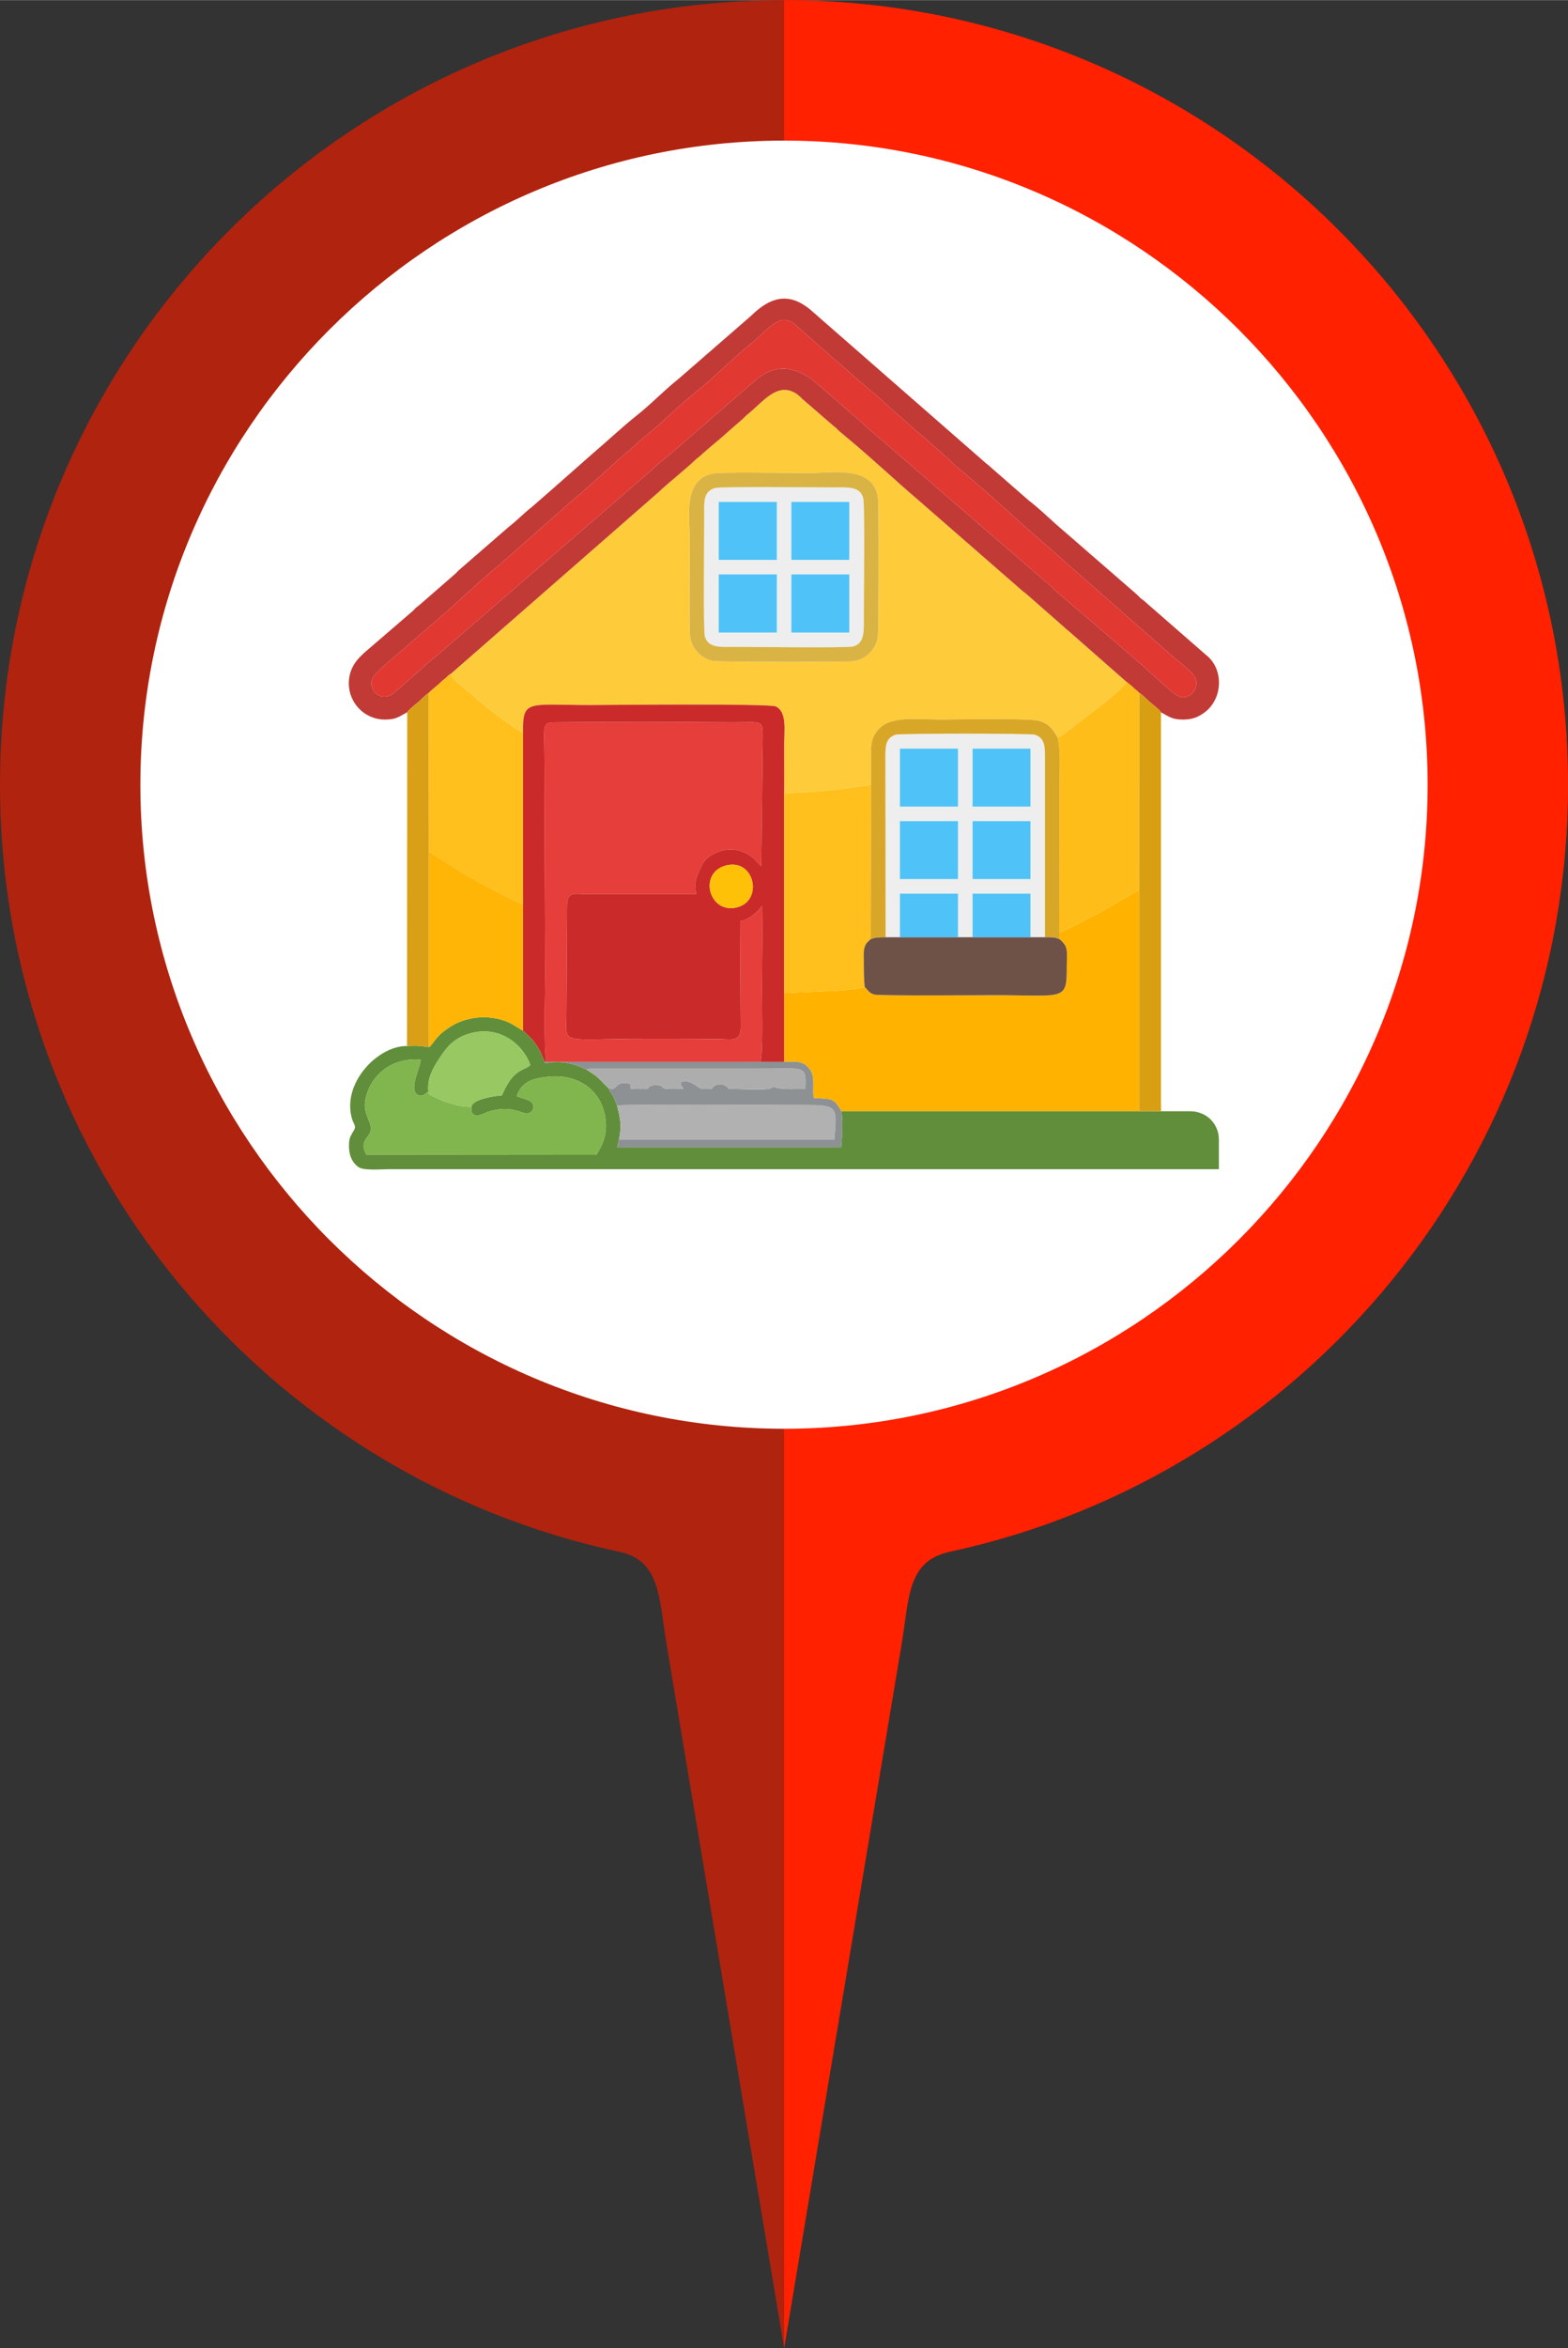 <?xml version="1.0" encoding="UTF-8"?>
<!DOCTYPE svg PUBLIC "-//W3C//DTD SVG 1.1//EN" "http://www.w3.org/Graphics/SVG/1.1/DTD/svg11.dtd">
<!-- Creator: CorelDRAW 2017 -->
<svg xmlns="http://www.w3.org/2000/svg" xml:space="preserve" width="145px" height="217px" version="1.1" style="shape-rendering:geometricPrecision; text-rendering:geometricPrecision; image-rendering:optimizeQuality; fill-rule:evenodd; clip-rule:evenodd"
viewBox="0 0 73.39 109.82"
 xmlns:xlink="http://www.w3.org/1999/xlink">
 <rect x="0" y="0" width="73.39" height="109.82" fill="#333333" stroke="none"/>
 <defs>
  <style type="text/css">
   <![CDATA[
    .fil24 {fill:#4FC3F7}
    .fil8 {fill:#618E3A}
    .fil15 {fill:#6E5147}
    .fil12 {fill:#81B54E}
    .fil21 {fill:#8D9193}
    .fil22 {fill:#97C861}
    .fil23 {fill:#ADADAD}
    .fil0 {fill:#B0230E}
    .fil19 {fill:#B1B1B1}
    .fil4 {fill:#C13A35}
    .fil7 {fill:#CB2A2A}
    .fil17 {fill:#D99F13}
    .fil20 {fill:#D9A017}
    .fil18 {fill:#D9A728}
    .fil16 {fill:#D9B344}
    .fil9 {fill:#E23832}
    .fil6 {fill:#E63E3A}
    .fil13 {fill:#EEEEEE}
    .fil3 {fill:#FECC3B}
    .fil1 {fill:#FF2100}
    .fil5 {fill:#FFB300}
    .fil14 {fill:#FFB505}
    .fil11 {fill:#FFBD19}
    .fil10 {fill:#FFBF1C}
    .fil25 {fill:#FFC107}
    .fil2 {fill:white}
   ]]>
  </style>
 </defs>
 <g id="Capa_x0020_1">
  <path class="fil0" d="M36.7 0c-20.27,0 -36.7,16.43 -36.7,36.7 0,17.63 12.44,32.35 29.01,35.88 1.93,0.41 1.84,2.26 2.19,4.33l5.5 32.91 5.5 -32.94c0.36,-2.16 0.25,-3.88 2.26,-4.31 16.54,-3.57 28.93,-18.27 28.93,-35.87 0,-20.27 -16.43,-36.7 -36.69,-36.7z"/>
  <path class="fil1" d="M36.7 109.82l5.5 -32.94c0.36,-2.16 0.25,-3.88 2.26,-4.31 16.54,-3.57 28.93,-18.27 28.93,-35.87 0,-20.27 -16.43,-36.7 -36.69,-36.7l0 109.82z"/>
  <path class="fil2" d="M36.7 66.82c16.59,0 30.12,-13.53 30.12,-30.12 0,-16.59 -13.53,-30.13 -30.12,-30.13 -16.59,0 -30.13,13.54 -30.13,30.13 0,16.59 13.54,30.12 30.13,30.12z"/>
  <g id="_1103460768">
   <path class="fil3" d="M33.46 22.13c0.38,-0.06 3.7,-0.01 4.38,-0.01 1.17,0 3.03,-0.37 3.25,1.15 0.05,0.38 0.04,6.3 -0.01,6.57 -0.12,0.56 -0.56,0.99 -1.13,1.08 -0.37,0.05 -6.29,0.04 -6.57,-0.01 -0.55,-0.11 -1,-0.56 -1.08,-1.14 -0.05,-0.4 -0.01,-3.69 -0.01,-4.39 0,-1.25 -0.36,-3.03 1.17,-3.25zm-12.37 9.39c0.08,0.26 0.56,0.58 0.76,0.78l0.83 0.69c0.43,0.36 1.28,1 1.8,1.29 -0.02,-1.59 0.21,-1.31 3.1,-1.31 0.97,0 8.44,-0.08 8.74,0.07 0.53,0.27 0.38,1.15 0.38,1.84 0,0.73 0.01,1.47 0,2.21 0.8,0 2.27,-0.12 3.07,-0.24l1 -0.14c0,-0.53 0,-1.05 0,-1.58 0,-0.56 0.14,-0.83 0.45,-1.12 0.57,-0.54 1.88,-0.36 2.81,-0.36 0.6,0 4.22,-0.08 4.64,0.07 0.47,0.16 0.6,0.39 0.83,0.77 0.11,-0.05 0.11,-0.03 0.23,-0.11l2.03 -1.57c0.26,-0.23 0.81,-0.66 0.97,-0.92l-2.7 -2.37c-0.1,-0.09 -0.13,-0.1 -0.23,-0.2l-1.71 -1.5c-0.1,-0.09 -0.17,-0.13 -0.26,-0.21l-4.9 -4.27c-1,-0.85 -2.18,-1.96 -3.16,-2.77l-0.51 -0.43c-0.09,-0.09 -0.12,-0.13 -0.22,-0.2l-1.48 -1.28c-0.15,-0.15 -0.28,-0.28 -0.52,-0.37 -0.78,-0.29 -1.38,0.55 -2.08,1.11 -0.09,0.08 -0.13,0.13 -0.22,0.21 -0.33,0.28 -0.63,0.55 -0.97,0.85 -0.33,0.28 -0.64,0.53 -0.98,0.84 -0.09,0.09 -0.16,0.12 -0.25,0.21 -0.45,0.43 -1.33,1.13 -1.7,1.49l-9.75 8.52z"/>
   <path class="fil4" d="M36.48 15c0.36,-0.13 0.66,0.09 0.83,0.26l1.78 1.57c0.61,0.5 1.21,1.08 1.83,1.57l1.18 1.06c0.13,0.1 0.16,0.13 0.3,0.26 0.12,0.11 0.17,0.13 0.29,0.25 0.18,0.18 0.43,0.36 0.62,0.53 0.2,0.19 0.38,0.34 0.59,0.52 0.4,0.34 0.77,0.74 1.18,1.06 0.53,0.41 2.37,2.07 2.98,2.62l6.57 5.77c0.38,0.35 0.82,0.65 1.18,1.03 0.48,0.5 -0.04,1.28 -0.62,1.07 -0.31,-0.12 -1.44,-1.22 -1.83,-1.55l-1.8 -1.55c-0.69,-0.61 -1.8,-1.5 -2.41,-2.09l-5.41 -4.67c-0.13,-0.11 -0.17,-0.16 -0.3,-0.26l-2.69 -2.32c-0.31,-0.25 -0.58,-0.55 -0.9,-0.79 -0.13,-0.1 -0.17,-0.16 -0.29,-0.26l-1.2 -1.04c-0.94,-0.88 -2.04,-1.15 -3.06,-0.21l-3.61 3.13c-0.38,0.34 -0.85,0.68 -1.21,1.04l-4.51 3.89c-0.12,0.09 -0.18,0.17 -0.3,0.26l-4.82 4.16c-0.4,0.35 -0.82,0.68 -1.21,1.04l-1.19 1.05c-0.56,0.46 -1.19,-0.04 -1.04,-0.62 0.1,-0.35 1.4,-1.33 1.73,-1.65l1.2 -1.04c0.97,-0.81 2.01,-1.85 2.98,-2.63l3.56 -3.14c0.73,-0.58 1.99,-1.81 2.71,-2.38l0.58 -0.52c0.7,-0.54 1.7,-1.55 2.38,-2.07 0.76,-0.6 1.93,-1.76 2.69,-2.36 0.33,-0.25 0.84,-0.85 1.24,-0.99zm-17.42 18.31c0.05,-0.1 0.37,-0.36 0.48,-0.45 0.1,-0.07 0.15,-0.14 0.24,-0.22 0.1,-0.08 0.18,-0.18 0.28,-0.23 0.14,-0.15 0.35,-0.3 0.5,-0.44 0.11,-0.1 0.13,-0.13 0.25,-0.22 0.11,-0.08 0.16,-0.17 0.28,-0.23l9.75 -8.52c0.37,-0.36 1.25,-1.06 1.7,-1.49 0.09,-0.09 0.16,-0.12 0.25,-0.21 0.34,-0.31 0.65,-0.56 0.98,-0.84 0.34,-0.3 0.64,-0.57 0.97,-0.85 0.09,-0.08 0.13,-0.13 0.22,-0.21 0.7,-0.56 1.3,-1.4 2.08,-1.11 0.24,0.09 0.37,0.22 0.52,0.37l1.48 1.28c0.1,0.07 0.13,0.11 0.22,0.2l0.51 0.43c0.98,0.81 2.16,1.92 3.16,2.77l4.9 4.27c0.09,0.08 0.16,0.12 0.26,0.21l1.71 1.5c0.1,0.1 0.13,0.11 0.23,0.2l2.7 2.37c0.13,0.11 0.21,0.16 0.31,0.26 0.12,0.12 0.2,0.16 0.29,0.26 0.13,0.06 0.37,0.32 0.5,0.43 0.12,0.1 0.45,0.35 0.51,0.47 0.31,0.16 0.48,0.33 0.97,0.34 0.48,0.01 0.76,-0.11 1.05,-0.32 0.87,-0.62 0.95,-2.04 0.08,-2.71l-2.88 -2.51c-0.08,-0.08 -0.1,-0.07 -0.19,-0.15 -0.07,-0.07 -0.1,-0.11 -0.17,-0.17l-3.79 -3.29c-0.41,-0.37 -0.81,-0.75 -1.25,-1.09l-1.81 -1.58c-0.08,-0.08 -0.1,-0.08 -0.18,-0.15l-8.08 -7.06c-0.95,-0.88 -1.81,-0.87 -2.76,-0.02 -0.07,0.06 -0.1,0.1 -0.17,0.16l-3.43 2.98c-0.68,0.54 -1.29,1.19 -1.97,1.72 -0.5,0.39 -1.49,1.3 -2,1.73l-1.42 1.25c-0.13,0.13 -0.23,0.19 -0.36,0.32l-1.09 0.95c-0.39,0.3 -0.68,0.62 -1.07,0.92l-2.34 2.03c-0.07,0.06 -0.1,0.11 -0.17,0.17l-1.63 1.42c-0.09,0.08 -0.1,0.08 -0.19,0.15 -0.07,0.06 -0.1,0.11 -0.17,0.17l-1.8 1.55c-0.42,0.37 -0.91,0.71 -1.1,1.27 -0.38,1.11 0.43,2.27 1.62,2.26 0.53,0 0.68,-0.17 1.02,-0.34z"/>
   <path class="fil5" d="M49.58 43.6l0.01 0.32c0.43,0.36 0.34,0.53 0.34,1.22 0,1.71 -0.04,1.4 -3.44,1.4 -0.37,0 -5.33,0.04 -5.57,-0.03 -0.25,-0.07 -0.3,-0.21 -0.45,-0.36 -0.19,0.11 -1.5,0.21 -1.82,0.2l-0.98 0.05c-0.39,0 -0.61,0.04 -0.97,0.04l0 3.22c0.57,-0.01 0.88,-0.06 1.18,0.32 0.3,0.37 0.13,0.87 0.2,1.37 0.84,0.06 0.94,-0.03 1.3,0.62l13.94 0 0 -10.36 -1.83 1.06c-0.16,0.09 -0.32,0.15 -0.48,0.24 -0.23,0.13 -1.24,0.65 -1.43,0.69z"/>
   <path class="fil6" d="M25.58 49.66l10.01 0c0.14,-0.49 0.06,-2.93 0.07,-3.63 0.01,-1.22 0.03,-2.45 0.01,-3.67l-0.04 0.05c-0.03,0.04 -0.04,0.05 -0.06,0.08 -0.24,0.26 -0.55,0.54 -0.93,0.59l0.03 4.95c0,0.74 -0.44,0.56 -1.11,0.56 -1.1,-0.01 -2.21,-0.01 -3.31,-0.01 -4.17,0 -3.74,0.35 -3.74,-1.23l0.03 -4.97c0,-0.74 0.34,-0.56 1.04,-0.56l5 0c-0.08,-0.64 -0.01,-0.74 0.22,-1.25 0.16,-0.36 0.34,-0.53 0.78,-0.72 0.62,-0.25 1.22,-0.11 1.7,0.3l0.32 0.33c0.01,0.01 0.02,0.01 0.03,0.02l0.07 -6.09c0,-0.76 -0.05,-0.63 -1.46,-0.63 -2.74,-0.02 -5.49,-0.03 -8.23,0 -0.67,0 -0.53,0.18 -0.53,1.52l0.04 10.27c0,0.75 -0.08,3.58 0.06,4.09z"/>
   <path class="fil7" d="M34 40.47c1.32,-0.32 1.73,1.65 0.5,1.96 -1.32,0.34 -1.84,-1.63 -0.5,-1.96zm-9.52 -6.19l0 8.01 0 5.91c0.19,0.17 0.45,0.41 0.59,0.63 0.08,0.11 0.16,0.25 0.23,0.37 0.08,0.16 0.11,0.31 0.2,0.45l0.08 0.01c-0.14,-0.51 -0.06,-3.34 -0.06,-4.09l-0.04 -10.27c0,-1.34 -0.14,-1.52 0.53,-1.52 2.74,-0.03 5.49,-0.02 8.23,0 1.41,0 1.46,-0.13 1.46,0.63l-0.07 6.09c-0.01,-0.01 -0.02,-0.01 -0.03,-0.02l-0.32 -0.33c-0.48,-0.41 -1.08,-0.55 -1.7,-0.3 -0.44,0.19 -0.62,0.36 -0.78,0.72 -0.23,0.51 -0.3,0.61 -0.22,1.25l-5 0c-0.7,0 -1.04,-0.18 -1.04,0.56l-0.03 4.97c0,1.58 -0.43,1.23 3.74,1.23 1.1,0 2.21,0 3.31,0.01 0.67,0 1.11,0.18 1.11,-0.56l-0.03 -4.95c0.38,-0.05 0.69,-0.33 0.93,-0.59 0.02,-0.03 0.03,-0.04 0.06,-0.08l0.04 -0.05c0.02,1.22 0,2.45 -0.01,3.67 -0.01,0.7 0.07,3.14 -0.07,3.63l1.11 0 0 -3.22 0 -9.35c0.01,-0.74 0,-1.48 0,-2.21 0,-0.69 0.15,-1.57 -0.38,-1.84 -0.3,-0.15 -7.77,-0.07 -8.74,-0.07 -2.89,0 -3.12,-0.28 -3.1,1.31z"/>
   <path class="fil8" d="M20.05 51.04c-0.08,-0.68 0.32,-1.25 0.6,-1.67 0.31,-0.46 0.62,-0.81 1.28,-1.02 1.42,-0.45 2.56,0.49 2.89,1.46 -0.31,0.3 -0.77,0.11 -1.33,1.42 -0.43,0.03 -1.38,0.19 -1.43,0.53 -0.05,0.71 0.65,0.28 0.77,0.24 1.03,-0.33 1.54,0.05 1.79,0.07 0.19,0.02 0.33,-0.12 0.35,-0.28 0.02,-0.29 -0.29,-0.36 -0.54,-0.44l-0.19 -0.06c0,-0.01 -0.02,-0.01 -0.03,-0.02 0,-0.02 -0.02,-0.01 -0.02,-0.02 0.21,-0.6 0.63,-0.8 1.41,-0.89 1.31,-0.16 2.48,0.5 2.72,1.84 0.15,0.81 -0.12,1.35 -0.41,1.81l-10.76 -0.01c-0.44,-0.81 0.38,-0.75 0.17,-1.44 -0.14,-0.44 -0.42,-0.75 -0.08,-1.59 0.33,-0.82 1.2,-1.52 2.44,-1.41 0.06,0.24 -0.63,1.47 -0.09,1.66 0.11,0.04 0.16,0.03 0.26,-0.02l0.2 -0.16zm0.02 -2.07c-0.39,-0.06 -0.6,-0.08 -1.02,-0.05 -1.33,-0.03 -3.08,1.72 -2.57,3.42 0.08,0.25 0.21,0.32 0.08,0.53 -0.1,0.17 -0.2,0.3 -0.22,0.54 -0.04,0.56 0.11,0.92 0.42,1.16 0.25,0.19 1.08,0.11 1.44,0.11 12.95,0 25.9,0 38.85,0 0,-0.45 0,-0.9 0,-1.35 0.01,-0.78 -0.58,-1.36 -1.35,-1.36 -0.46,0 -0.91,0 -1.36,0l-1.02 0 -13.94 0c0.08,0.44 0.03,1.22 -0.01,1.69l-10.48 0 0.08 -0.36c0.14,-0.67 0.06,-0.99 -0.09,-1.6 -0.06,-0.16 -0.1,-0.29 -0.18,-0.43 -0.08,-0.15 -0.17,-0.25 -0.23,-0.39 -0.13,-0.11 -0.33,-0.34 -0.47,-0.47 -0.21,-0.19 -0.34,-0.24 -0.55,-0.39 -0.27,-0.13 -0.57,-0.25 -0.91,-0.31 -0.19,-0.04 -0.38,-0.05 -0.58,-0.04 -0.11,0 -0.18,0.02 -0.28,0.03 -0.14,0.01 -0.19,0.07 -0.18,-0.05 -0.09,-0.14 -0.12,-0.29 -0.2,-0.45 -0.07,-0.12 -0.15,-0.26 -0.23,-0.37 -0.14,-0.22 -0.4,-0.46 -0.59,-0.63 -0.39,-0.21 -0.55,-0.39 -1.08,-0.53 -0.46,-0.12 -0.97,-0.13 -1.42,-0.02 -0.47,0.1 -0.76,0.26 -1.1,0.5 -0.43,0.3 -0.53,0.54 -0.71,0.74 -0.1,0.11 0,0.02 -0.1,0.08z"/>
   <path class="fil9" d="M36.48 15c-0.4,0.14 -0.91,0.74 -1.24,0.99 -0.76,0.6 -1.93,1.76 -2.69,2.36 -0.68,0.52 -1.68,1.53 -2.38,2.07l-0.58 0.52c-0.72,0.57 -1.98,1.8 -2.71,2.38l-3.56 3.14c-0.97,0.78 -2.01,1.82 -2.98,2.63l-1.2 1.04c-0.33,0.32 -1.63,1.3 -1.73,1.65 -0.15,0.58 0.48,1.08 1.04,0.62l1.19 -1.05c0.39,-0.36 0.81,-0.69 1.21,-1.04l4.82 -4.16c0.12,-0.09 0.18,-0.17 0.3,-0.26l4.51 -3.89c0.36,-0.36 0.83,-0.7 1.21,-1.04l3.61 -3.13c1.02,-0.94 2.12,-0.67 3.06,0.21l1.2 1.04c0.12,0.1 0.16,0.16 0.29,0.26 0.32,0.24 0.59,0.54 0.9,0.79l2.69 2.32c0.13,0.1 0.17,0.15 0.3,0.26l5.41 4.67c0.61,0.59 1.72,1.48 2.41,2.09l1.8 1.55c0.39,0.33 1.52,1.43 1.83,1.55 0.58,0.21 1.1,-0.57 0.62,-1.07 -0.36,-0.38 -0.8,-0.68 -1.18,-1.03l-6.57 -5.77c-0.61,-0.55 -2.45,-2.21 -2.98,-2.62 -0.41,-0.32 -0.78,-0.72 -1.18,-1.06 -0.21,-0.18 -0.39,-0.33 -0.59,-0.52 -0.19,-0.17 -0.44,-0.35 -0.62,-0.53 -0.12,-0.12 -0.17,-0.14 -0.29,-0.25 -0.14,-0.13 -0.17,-0.16 -0.3,-0.26l-1.18 -1.06c-0.62,-0.49 -1.22,-1.07 -1.83,-1.57l-1.78 -1.57c-0.17,-0.17 -0.47,-0.39 -0.83,-0.26z"/>
   <path class="fil10" d="M36.7 37.09l0 9.35c0.36,0 0.58,-0.04 0.97,-0.04l0.98 -0.05c0.32,0.01 1.63,-0.09 1.82,-0.2 -0.04,-0.43 -0.04,-0.81 -0.04,-1.26 0,-0.19 -0.02,-0.43 0.04,-0.6 0.07,-0.22 0.17,-0.25 0.28,-0.37l0.02 -7.21 -1 0.14c-0.8,0.12 -2.27,0.24 -3.07,0.24z"/>
   <path class="fil10" d="M20.06 32.41l0.01 7.42 1.57 0.99c0.19,0.12 0.37,0.2 0.56,0.32 0.19,0.12 2.05,1.1 2.28,1.15l0 -8.01c-0.52,-0.29 -1.37,-0.93 -1.8,-1.29l-0.83 -0.69c-0.2,-0.2 -0.68,-0.52 -0.76,-0.78 -0.12,0.06 -0.17,0.15 -0.28,0.23 -0.12,0.09 -0.14,0.12 -0.25,0.22 -0.15,0.14 -0.36,0.29 -0.5,0.44z"/>
   <path class="fil11" d="M49.5 34.49c0.16,0.68 0.09,1.48 0.09,2.21 0,0.77 0,1.53 0,2.29 0,1.54 0,3.08 -0.01,4.61 0.19,-0.04 1.2,-0.56 1.43,-0.69 0.16,-0.09 0.32,-0.15 0.48,-0.24l1.83 -1.06 0.01 -9.2c-0.09,-0.1 -0.17,-0.14 -0.29,-0.26 -0.1,-0.1 -0.18,-0.15 -0.31,-0.26 -0.16,0.26 -0.71,0.69 -0.97,0.92l-2.03 1.57c-0.12,0.08 -0.12,0.06 -0.23,0.11z"/>
   <path class="fil12" d="M22.06 51.76c-0.45,0.01 -0.82,-0.11 -1.17,-0.22 -0.17,-0.06 -0.34,-0.13 -0.48,-0.2 -0.41,-0.19 -0.35,-0.19 -0.36,-0.3l-0.2 0.16c-0.1,0.05 -0.15,0.06 -0.26,0.02 -0.54,-0.19 0.15,-1.42 0.09,-1.66 -1.24,-0.11 -2.11,0.59 -2.44,1.41 -0.34,0.84 -0.06,1.15 0.08,1.59 0.21,0.69 -0.61,0.63 -0.17,1.44l10.76 0.01c0.29,-0.46 0.56,-1 0.41,-1.81 -0.24,-1.34 -1.41,-2 -2.72,-1.84 -0.78,0.09 -1.2,0.29 -1.41,0.89 0,0.01 0.02,0 0.02,0.02 0.01,0.01 0.03,0.01 0.03,0.02l0.19 0.06c0.25,0.08 0.56,0.15 0.54,0.44 -0.02,0.16 -0.16,0.3 -0.35,0.28 -0.25,-0.02 -0.76,-0.4 -1.79,-0.07 -0.12,0.04 -0.82,0.47 -0.77,-0.24z"/>
   <path class="fil13" d="M45.52 38.4l2.71 0 0 2.71 -2.71 0 0 -2.71zm-3.4 0l2.72 0 0 2.71 -2.72 0 0 -2.71zm3.4 -3.39l2.71 0 0 2.71 -2.71 0 0 -2.71zm-3.4 0l2.72 0 0 2.71 -2.72 0 0 -2.71zm-0.67 8.82l0.67 0 0 -2.04 2.72 0 0 2.04 0.68 0 0 -2.04 2.71 0 0 2.04 0.68 0 0 -8.27c0,-0.59 0.03,-1.02 -0.46,-1.2 -0.2,-0.07 -6.34,-0.07 -6.54,0 -0.5,0.17 -0.47,0.6 -0.47,1.2l0.01 8.27z"/>
   <path class="fil14" d="M20.07 48.97c0.1,-0.06 0,0.03 0.1,-0.08 0.18,-0.2 0.28,-0.44 0.71,-0.74 0.34,-0.24 0.63,-0.4 1.1,-0.5 0.45,-0.11 0.96,-0.1 1.42,0.02 0.53,0.14 0.69,0.32 1.08,0.53l0 -5.91c-0.23,-0.05 -2.09,-1.03 -2.28,-1.15 -0.19,-0.12 -0.37,-0.2 -0.56,-0.32l-1.57 -0.99 0 9.14z"/>
   <path class="fil13" d="M37.04 26.86l2.71 0 0 2.72 -2.71 0 0 -2.72zm-3.4 0l2.72 0 0 2.72 -2.72 0 0 -2.72zm3.4 -3.39l2.71 0 0 2.71 -2.71 0 0 -2.71zm-3.4 0l2.72 0 0 2.71 -2.72 0 0 -2.71zm-0.17 -0.65c-0.59,0.17 -0.51,0.71 -0.51,1.37 0,0.92 -0.05,5.29 0.03,5.57 0.16,0.56 0.75,0.49 1.37,0.49 0.93,0 5.28,0.06 5.58,-0.02 0.55,-0.16 0.49,-0.75 0.49,-1.37 0,-0.93 0.06,-5.28 -0.03,-5.58 -0.15,-0.55 -0.75,-0.49 -1.37,-0.49 -0.9,0 -5.3,-0.05 -5.56,0.03z"/>
   <path class="fil15" d="M40.75 43.92c-0.11,0.12 -0.21,0.15 -0.28,0.37 -0.06,0.17 -0.04,0.41 -0.04,0.6 0,0.45 0,0.83 0.04,1.26 0.15,0.15 0.2,0.29 0.45,0.36 0.24,0.07 5.2,0.03 5.57,0.03 3.4,0 3.44,0.31 3.44,-1.4 0,-0.69 0.09,-0.86 -0.34,-1.22 -0.24,-0.11 -0.38,-0.09 -0.68,-0.09l-0.68 0 -2.71 0 -0.68 0 -2.72 0 -0.67 0c-0.31,0 -0.44,-0.01 -0.7,0.09z"/>
   <path class="fil16" d="M33.47 22.82c0.26,-0.08 4.66,-0.03 5.56,-0.03 0.62,0 1.22,-0.06 1.37,0.49 0.09,0.3 0.03,4.65 0.03,5.58 0,0.62 0.06,1.21 -0.49,1.37 -0.3,0.08 -4.65,0.02 -5.58,0.02 -0.62,0 -1.21,0.07 -1.37,-0.49 -0.08,-0.28 -0.03,-4.65 -0.03,-5.57 0,-0.66 -0.08,-1.2 0.51,-1.37zm-0.01 -0.69c-1.53,0.22 -1.17,2 -1.17,3.25 0,0.7 -0.04,3.99 0.01,4.39 0.08,0.58 0.53,1.03 1.08,1.14 0.28,0.05 6.2,0.06 6.57,0.01 0.57,-0.09 1.01,-0.52 1.13,-1.08 0.05,-0.27 0.06,-6.19 0.01,-6.57 -0.22,-1.52 -2.08,-1.15 -3.25,-1.15 -0.68,0 -4,-0.05 -4.38,0.01z"/>
   <path class="fil17" d="M53.32 41.61l0 10.36 1.02 0 0 -18.66c-0.06,-0.12 -0.39,-0.37 -0.51,-0.47 -0.13,-0.11 -0.37,-0.37 -0.5,-0.43l-0.01 9.2z"/>
   <path class="fil18" d="M40.77 36.71l-0.02 7.21c0.26,-0.1 0.39,-0.09 0.7,-0.09l-0.01 -8.27c0,-0.6 -0.03,-1.03 0.47,-1.2 0.2,-0.07 6.34,-0.07 6.54,0 0.49,0.18 0.46,0.61 0.46,1.2l0 8.27c0.3,0 0.44,-0.02 0.68,0.09l-0.01 -0.32c0.01,-1.53 0.01,-3.07 0.01,-4.61 0,-0.76 0,-1.52 0,-2.29 0,-0.73 0.07,-1.53 -0.09,-2.21 -0.23,-0.38 -0.36,-0.61 -0.83,-0.77 -0.42,-0.15 -4.04,-0.07 -4.64,-0.07 -0.93,0 -2.24,-0.18 -2.81,0.36 -0.31,0.29 -0.45,0.56 -0.45,1.12 0,0.53 0,1.05 0,1.58z"/>
   <path class="fil19" d="M28.97 53.3l10.08 0c0.12,-1.51 0.2,-1.62 -1.29,-1.62 -1.23,0 -8.3,-0.05 -8.88,0.02 0.15,0.61 0.23,0.93 0.09,1.6z"/>
   <path class="fil20" d="M19.06 33.31l-0.01 15.61c0.42,-0.03 0.63,-0.01 1.02,0.05l0 -9.14 -0.01 -7.42c-0.1,0.05 -0.18,0.15 -0.28,0.23 -0.09,0.08 -0.14,0.15 -0.24,0.22 -0.11,0.09 -0.43,0.35 -0.48,0.45z"/>
   <path class="fil21" d="M27.45 50.02c0.09,-0.05 0.21,-0.04 0.34,-0.04l8.06 0c1.79,0 1.9,-0.18 1.84,0.94 -0.39,0 -1.03,0.05 -1.38,-0.06 -0.25,-0.07 -0.05,0.01 -0.34,0.06 -0.37,0.06 -1.42,0 -1.86,0 -0.01,-0.01 -0.02,-0.02 -0.02,-0.03 -0.01,0 -0.02,-0.01 -0.02,-0.02l-0.05 -0.05c-0.09,-0.08 -0.19,-0.11 -0.34,-0.11 -0.31,0 -0.34,0.22 -0.36,0.18 0,0 -0.01,0.02 -0.02,0.03 -0.18,0 -0.43,0.03 -0.56,-0.04 -0.02,-0.01 -0.48,-0.4 -0.79,-0.3 -0.21,0.07 -0.02,0.23 0.04,0.34 -0.23,0 -0.5,0.01 -0.73,0 -0.41,-0.01 -0.11,-0.15 -0.5,-0.17 -0.13,-0.01 -0.24,0 -0.33,0.05 -0.22,0.12 0.05,0.08 -0.22,0.12 -0.14,0.02 -0.52,0 -0.68,0l-0.01 -0.1c-0.01,-0.08 0,-0.05 -0.02,-0.13 -0.78,-0.21 -0.54,0.38 -1.03,0.19 0.06,0.14 0.15,0.24 0.23,0.39 0.08,0.14 0.12,0.27 0.18,0.43 0.58,-0.07 7.65,-0.02 8.88,-0.02 1.49,0 1.41,0.11 1.29,1.62l-10.08 0 -0.08 0.36 10.48 0c0.04,-0.47 0.09,-1.25 0.01,-1.69 -0.36,-0.65 -0.46,-0.56 -1.3,-0.62 -0.07,-0.5 0.1,-1 -0.2,-1.37 -0.3,-0.38 -0.61,-0.33 -1.18,-0.32l-1.11 0 -10.01 0 -0.08 -0.01c-0.01,0.12 0.04,0.06 0.18,0.05 0.1,-0.01 0.17,-0.03 0.28,-0.03 0.2,-0.01 0.39,0 0.58,0.04 0.34,0.06 0.64,0.18 0.91,0.31z"/>
   <path class="fil22" d="M20.05 51.04c0.01,0.11 -0.05,0.11 0.36,0.3 0.14,0.07 0.31,0.14 0.48,0.2 0.35,0.11 0.72,0.23 1.17,0.22 0.05,-0.34 1,-0.5 1.43,-0.53 0.56,-1.31 1.02,-1.12 1.33,-1.42 -0.33,-0.97 -1.47,-1.91 -2.89,-1.46 -0.66,0.21 -0.97,0.56 -1.28,1.02 -0.28,0.42 -0.68,0.99 -0.6,1.67z"/>
   <path class="fil23" d="M28.47 50.88c0.49,0.19 0.25,-0.4 1.03,-0.19 0.02,0.08 0.01,0.05 0.02,0.13l0.01 0.1c0.16,0 0.54,0.02 0.68,0 0.27,-0.04 0,0 0.22,-0.12 0.09,-0.05 0.2,-0.06 0.33,-0.05 0.39,0.02 0.09,0.16 0.5,0.17 0.23,0.01 0.5,0 0.73,0 -0.06,-0.11 -0.25,-0.27 -0.04,-0.34 0.31,-0.1 0.77,0.29 0.79,0.3 0.13,0.07 0.38,0.04 0.56,0.04 0.01,-0.01 0.02,-0.03 0.02,-0.03 0.02,0.04 0.05,-0.18 0.36,-0.18 0.15,0 0.25,0.03 0.34,0.11l0.05 0.05c0,0.01 0.01,0.02 0.02,0.02 0,0.01 0.01,0.02 0.02,0.03 0.44,0 1.49,0.06 1.86,0 0.29,-0.05 0.09,-0.13 0.34,-0.06 0.35,0.11 0.99,0.06 1.38,0.06 0.06,-1.12 -0.05,-0.94 -1.84,-0.94l-8.06 0c-0.13,0 -0.25,-0.01 -0.34,0.04 0.21,0.15 0.34,0.2 0.55,0.39 0.14,0.13 0.34,0.36 0.47,0.47z"/>
   <polygon class="fil24" points="33.64,26.18 36.36,26.18 36.36,23.47 33.64,23.47 "/>
   <polygon class="fil24" points="37.04,26.18 39.75,26.18 39.75,23.47 37.04,23.47 "/>
   <polygon class="fil24" points="33.64,29.58 36.36,29.58 36.36,26.86 33.64,26.86 "/>
   <polygon class="fil24" points="37.04,29.58 39.75,29.58 39.75,26.86 37.04,26.86 "/>
   <polygon class="fil24" points="45.52,41.11 48.23,41.11 48.23,38.4 45.52,38.4 "/>
   <polygon class="fil24" points="45.52,37.72 48.23,37.72 48.23,35.01 45.52,35.01 "/>
   <polygon class="fil24" points="42.12,41.11 44.84,41.11 44.84,38.4 42.12,38.4 "/>
   <polygon class="fil24" points="42.12,37.72 44.84,37.72 44.84,35.01 42.12,35.01 "/>
   <polygon class="fil24" points="45.52,43.83 48.23,43.83 48.23,41.79 45.52,41.79 "/>
   <polygon class="fil24" points="42.12,43.83 44.84,43.83 44.84,41.79 42.12,41.79 "/>
   <path class="fil25" d="M34 40.47c-1.34,0.33 -0.82,2.3 0.5,1.96 1.23,-0.31 0.82,-2.28 -0.5,-1.96z"/>
  </g>
 </g>
</svg>
